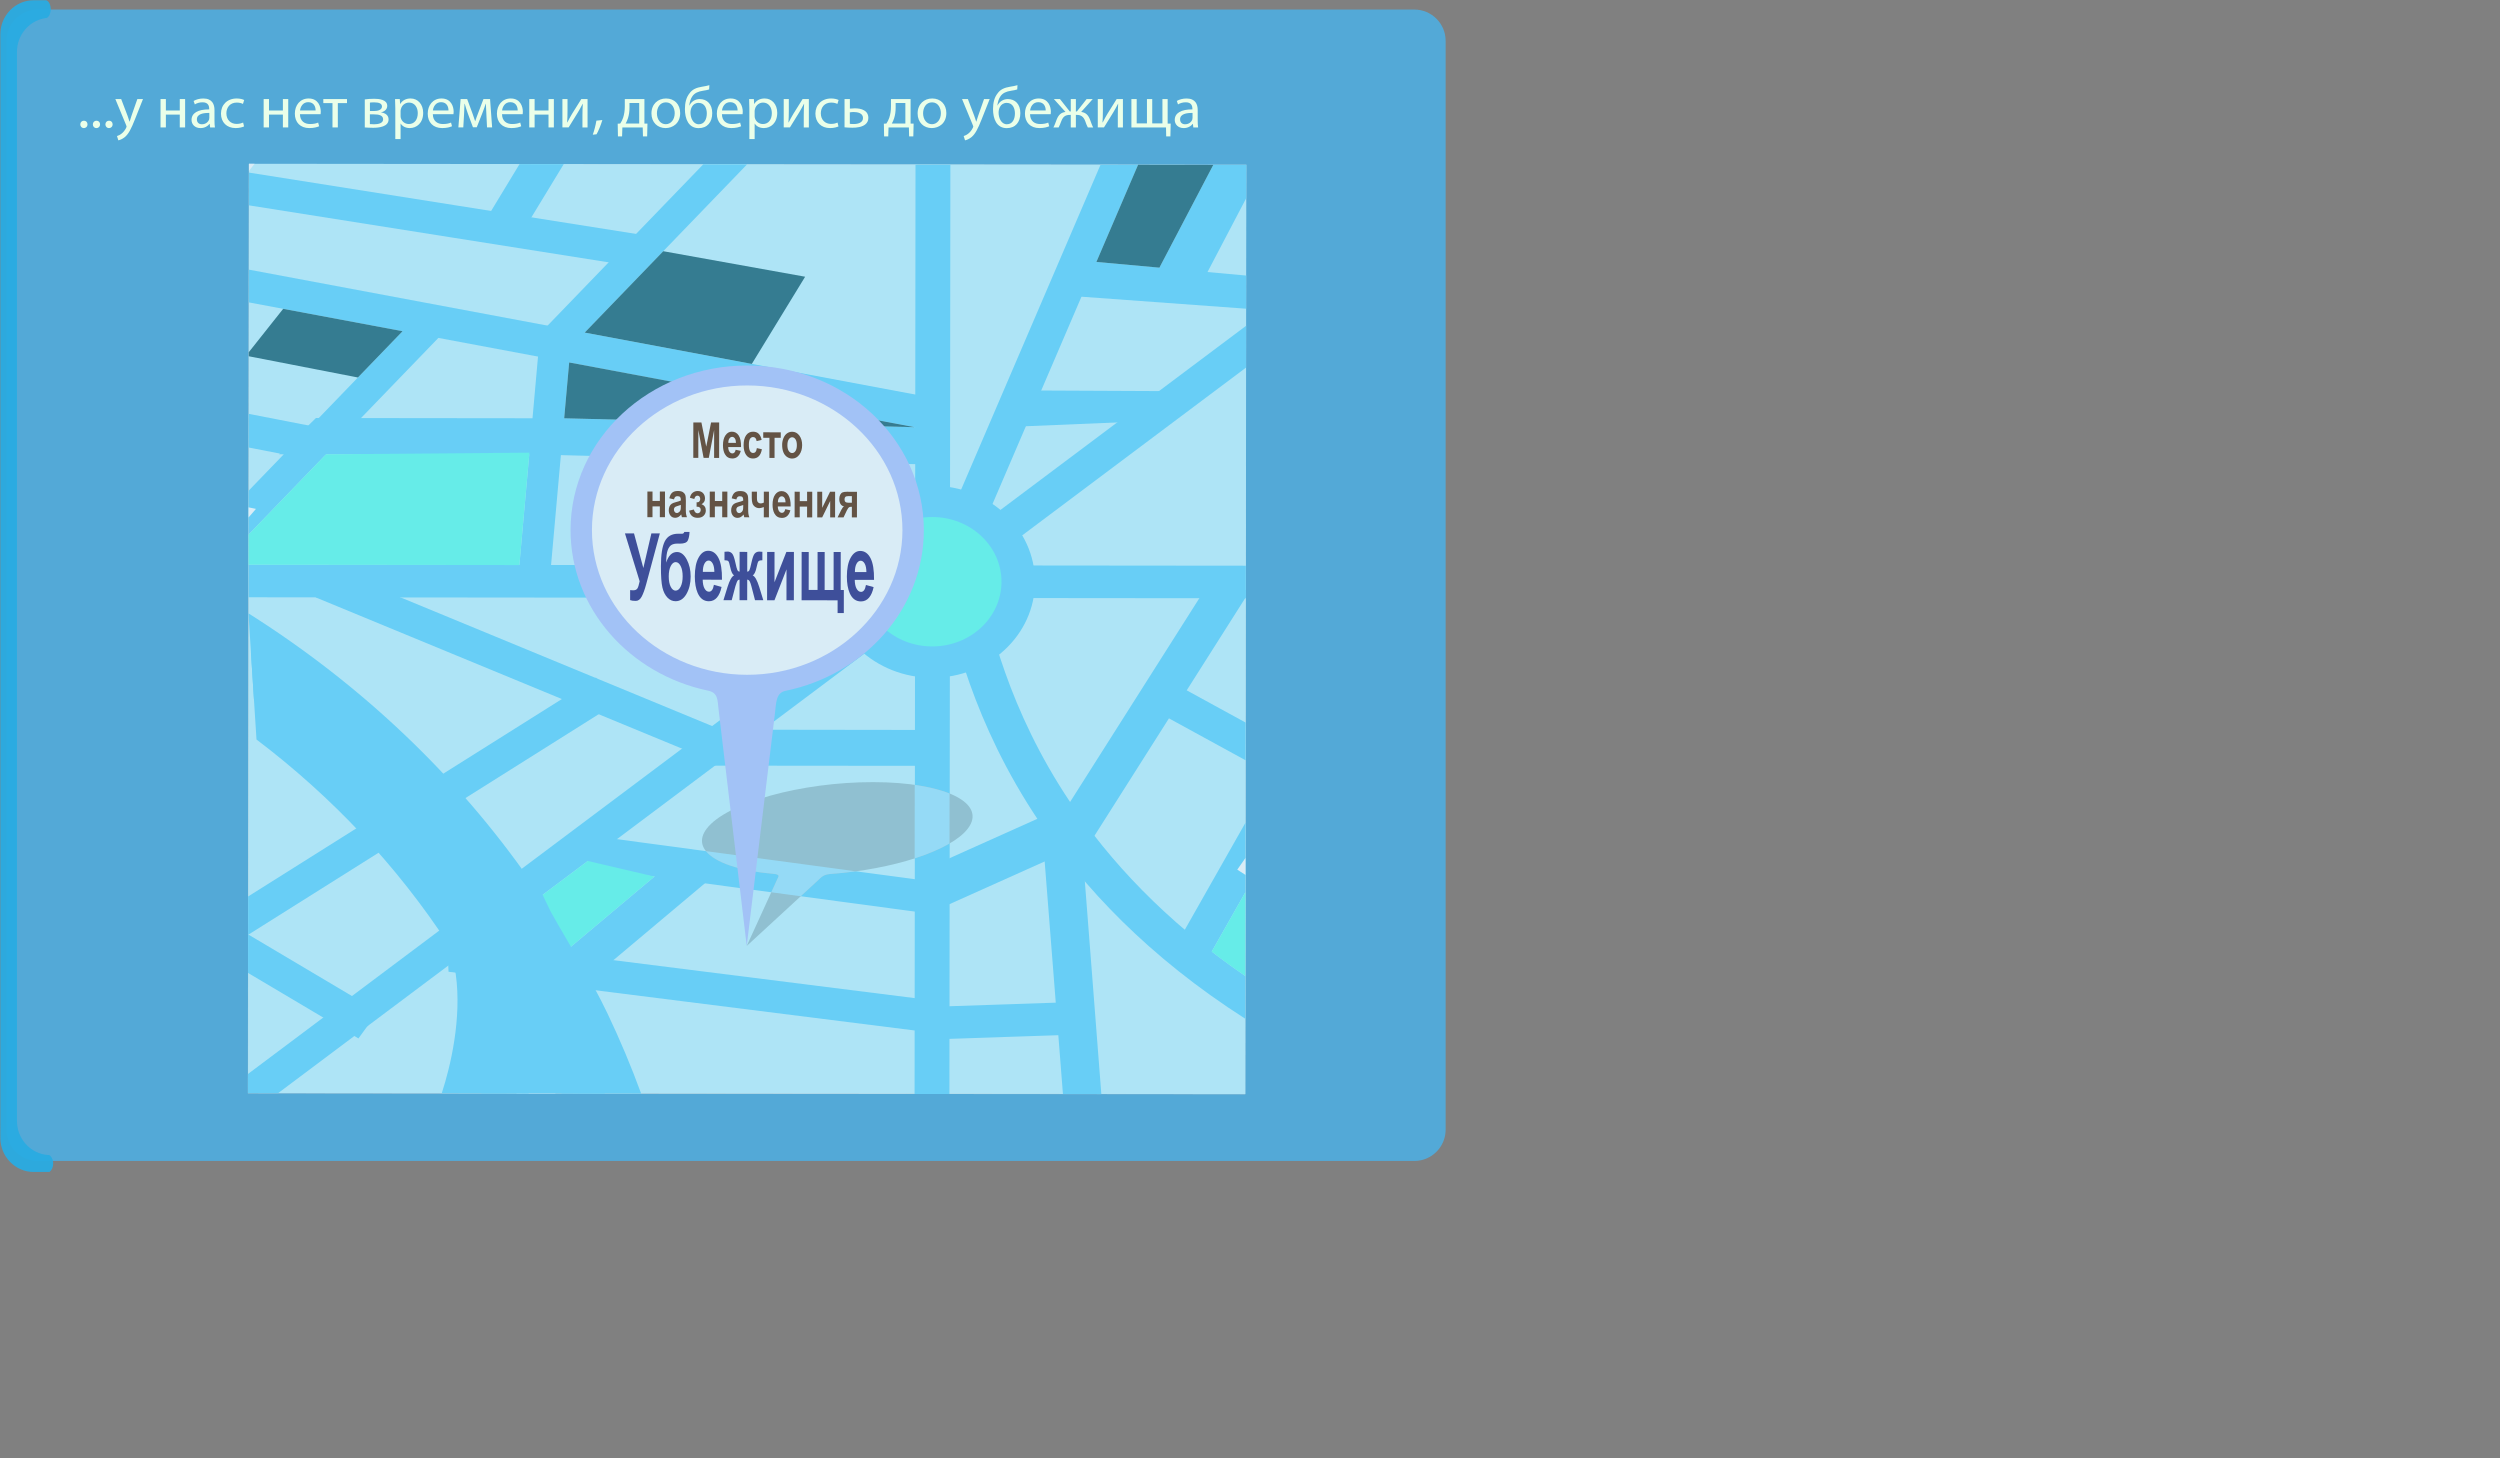 <?xml version="1.0" encoding="utf-8"?>
<!-- Generator: Adobe Illustrator 17.0.0, SVG Export Plug-In . SVG Version: 6.00 Build 0)  -->
<!DOCTYPE svg PUBLIC "-//W3C//DTD SVG 1.1//EN" "http://www.w3.org/Graphics/SVG/1.1/DTD/svg11.dtd">
<svg version="1.1" id="Слой_1" xmlns="http://www.w3.org/2000/svg" xmlns:xlink="http://www.w3.org/1999/xlink" x="0px" y="0px"
	 width="960px" height="560px" viewBox="0 0 960 560" enable-background="new 0 0 960 560" xml:space="preserve">
<rect x="0" y="0" width="960" height="560" fill="#808080" stroke="none"/>
<g opacity="0.8">
	<path opacity="0.85" fill="#3FBCFF" d="M543.125,445.811H14.477c-6.6,0-12-5.4-12-12V15.667c0-6.6,5.4-12,12-12h528.648
		c6.6,0,12,5.4,12,12v418.144C555.125,440.411,549.726,445.811,543.125,445.811z"/>
</g>
<path opacity="0.95" fill="#29ABE2" d="M20.425,446.804c0,1.429-0.595,2.661-1.467,3.228h-6.071c-7.017,0-12.759-5.89-12.759-13.089
	V13.187c0-7.199,5.741-13.089,12.759-13.089h4.88c0.989,0.349,1.722,1.756,1.722,3.447c0,1.538-0.617,2.847-1.478,3.338
	c-0.362,0.033-0.723,0.087-1.074,0.164C11.027,8.18,6.518,13.525,6.518,19.906v410.548c0,6.501,4.678,11.932,10.749,12.925
	c0.532,0.087,1.074,0.142,1.627,0.153C19.798,444.066,20.425,445.331,20.425,446.804z"/>
<g opacity="0.78">
	
		<rect x="95.398" y="63.119" transform="matrix(-1 -0.001 0.001 -1 573.481 483.428)" fill-rule="evenodd" clip-rule="evenodd" fill="#CCCCCC" width="382.963" height="356.861"/>
	
		<rect x="95.398" y="63.119" transform="matrix(1 0.001 -0.001 1 0.278 -0.329)" fill-rule="evenodd" clip-rule="evenodd" fill="#C8F5FF" width="382.963" height="356.861"/>
	<polygon fill-rule="evenodd" clip-rule="evenodd" fill="#6ED9FF" points="422.597,63.274 351.416,229.153 363.754,234.012 
		437.015,63.291 	"/>
	<path fill="#6ED9FF" d="M375.901,221.076c3.796,18.389,11.314,51.517,35.044,86.942c14.929,22.287,36.309,45.553,67.263,66.784
		l-0.019,16.407c-37.197-23.8-62.268-50.53-79.376-76.07c-25.126-37.509-33.021-72.272-37.003-91.56L375.901,221.076z"/>
	<polygon fill-rule="evenodd" clip-rule="evenodd" fill="#6ED9FF" points="478.495,125.104 95.202,412.419 95.193,419.76 
		106.783,419.773 478.476,141.153 	"/>
	
		<rect x="179.586" y="234.939" transform="matrix(-0.001 1 -1 -0.001 600.057 -116.108)" fill-rule="evenodd" clip-rule="evenodd" fill="#6ED9FF" width="356.861" height="13.383"/>
	
		<rect x="95.419" y="217.081" transform="matrix(1 0.001 -0.001 1 0.257 -0.329)" fill-rule="evenodd" clip-rule="evenodd" fill="#6ED9FF" width="382.963" height="12.508"/>
	
		<ellipse transform="matrix(0.001 -1 1 0.001 134.209 581.197)" fill-rule="evenodd" clip-rule="evenodd" fill="#6ED9FF" cx="358.037" cy="223.417" rx="36.873" ry="39.453"/>
	
		<ellipse transform="matrix(0.001 -1 1 0.001 134.209 581.197)" fill-rule="evenodd" clip-rule="evenodd" fill="#6BFFED" cx="358.037" cy="223.417" rx="24.848" ry="26.587"/>
	<polygon fill-rule="evenodd" clip-rule="evenodd" fill="#6ED9FF" points="275.675,293.172 283.208,282.829 128.75,219.055 
		121.217,229.399 	"/>
	<polygon fill-rule="evenodd" clip-rule="evenodd" fill="#6ED9FF" points="137.638,398.762 145.172,388.419 95.263,358.801 
		95.246,373.605 	"/>
	<polygon fill-rule="evenodd" clip-rule="evenodd" fill="#6ED9FF" points="358.044,165.321 358.443,152.814 95.556,103.537 
		95.542,116.117 	"/>
	<polygon fill-rule="evenodd" clip-rule="evenodd" fill="#6ED9FF" points="95.439,205.275 169.827,128.213 164.79,116.619 
		95.459,188.442 	"/>
	<polygon fill-rule="evenodd" clip-rule="evenodd" fill="#6ED9FF" points="119.348,176.487 128.925,165.42 95.493,158.914 
		95.478,171.841 	"/>
	<polygon fill-rule="evenodd" clip-rule="evenodd" fill="#FFFFFF" points="95.6,65.61 97.748,62.901 95.603,62.899 	"/>
	<polygon fill-rule="evenodd" clip-rule="evenodd" fill="#FFFFFF" points="95.447,198.7 98.29,195.414 95.451,194.821 	"/>
	<polygon fill-rule="evenodd" clip-rule="evenodd" fill="#6ED9FF" points="205.651,129.814 216.816,135.696 286.875,63.119 
		270.052,63.099 	"/>
	<polygon fill-rule="evenodd" clip-rule="evenodd" fill="#6ED9FF" points="199.089,220.921 210.699,227.155 219.12,132.964 
		207.51,126.73 	"/>
	<polygon fill-rule="evenodd" clip-rule="evenodd" fill="#6ED9FF" points="217.271,174.562 216.143,160.623 121.325,160.514 
		107.153,174.437 	"/>
	<polygon fill-rule="evenodd" clip-rule="evenodd" fill="#6ED9FF" points="360.92,178.482 362.592,164.334 208.704,160.422 
		207.033,174.572 	"/>
	<polygon fill-rule="evenodd" clip-rule="evenodd" fill="#FFFFFF" points="241.451,225.851 256.173,223.379 255.726,170.974 
		240.97,174.95 	"/>
	<polygon fill-rule="evenodd" clip-rule="evenodd" fill="#FFFFFF" points="288.884,224.475 303.605,222.003 303.158,169.598 
		288.402,173.573 	"/>
	<polygon fill-rule="evenodd" clip-rule="evenodd" fill="#6ED9FF" points="243.365,102.269 252.943,91.203 95.599,66.273 
		95.585,78.855 	"/>
	<polygon fill-rule="evenodd" clip-rule="evenodd" fill="#6ED9FF" points="186.554,84.365 200.622,89.114 216.463,63.038 
		199.496,63.018 	"/>
	<polygon fill-rule="evenodd" clip-rule="evenodd" fill="#6ED9FF" points="360.933,351.354 360.375,338.852 225.277,320.676 
		225.835,333.179 	"/>
	<polygon fill-rule="evenodd" clip-rule="evenodd" fill="#6ED9FF" points="362.409,397.116 361.852,384.613 171.68,360.654 
		172.239,373.157 	"/>
	<polygon fill-rule="evenodd" clip-rule="evenodd" fill="#6ED9FF" points="207.424,373.47 224.329,378.127 277.208,333.699 
		260.303,329.042 	"/>
	<polygon fill-rule="evenodd" clip-rule="evenodd" fill="#6ED9FF" points="404.884,317.454 418.7,323.415 478.375,229.341 
		478.378,226.556 465.948,221.193 	"/>
	<polygon fill-rule="evenodd" clip-rule="evenodd" fill="#6ED9FF" points="422.913,420.136 414.684,313.964 399.931,315.271 
		408.17,420.119 	"/>
	<polygon fill-rule="evenodd" clip-rule="evenodd" fill="#6ED9FF" points="415.961,397.177 415.403,384.674 358.313,386.608 
		358.871,399.111 	"/>
	<polygon fill-rule="evenodd" clip-rule="evenodd" fill="#6ED9FF" points="411.452,326.177 410.9,308.784 355.314,333.726 
		355.866,351.12 	"/>
	<polygon fill-rule="evenodd" clip-rule="evenodd" fill="#FFFFFF" points="213.235,419.895 226.638,376.945 213.358,371.506 
		198.262,419.878 	"/>
	<polygon fill-rule="evenodd" clip-rule="evenodd" fill="#6ED9FF" points="360.389,294.087 363.912,280.312 269.601,280.177 
		267.667,294 	"/>
	<polygon fill-rule="evenodd" clip-rule="evenodd" fill="#6ED9FF" points="413.239,99.883 413.994,113.844 478.502,118.545 
		478.517,105.81 	"/>
	<polygon fill-rule="evenodd" clip-rule="evenodd" fill="#6ED9FF" points="443.354,106.333 460.258,110.99 478.551,76.093 
		478.565,63.339 465.899,63.324 	"/>
	<polygon fill-rule="evenodd" clip-rule="evenodd" fill="#6ED9FF" points="388.701,149.905 389.456,163.865 445.14,161.538 
		456.56,150.229 	"/>
	<polygon fill-rule="evenodd" clip-rule="evenodd" fill="#6BFFED" points="225.72,330.618 251.301,336.604 216.027,366.241 
		183.64,362.161 	"/>
	<polygon fill-rule="evenodd" clip-rule="evenodd" fill="#6BFFED" points="125.187,174.457 95.439,205.275 95.426,216.861 
		199.441,216.98 203.299,173.826 	"/>
	<polygon fill-rule="evenodd" clip-rule="evenodd" fill="#D4CBBA" points="255.767,175.81 256.118,217.045 288.813,217.083 
		288.43,176.64 	"/>
	<polygon fill-rule="evenodd" clip-rule="evenodd" fill="#2D707D" points="437.015,63.291 421.009,100.589 445.213,102.786 
		465.899,63.324 	"/>
	<polygon fill-rule="evenodd" clip-rule="evenodd" fill="#2D707D" points="154.59,127.185 137.432,144.96 95.518,136.803 
		95.52,135.26 108.74,118.592 	"/>
	<polygon fill-rule="evenodd" clip-rule="evenodd" fill="#6ED9FF" points="478.32,277.466 446.55,260.086 440.048,271.024 
		478.303,291.951 	"/>
	<polygon fill-rule="evenodd" clip-rule="evenodd" fill="#6ED9FF" points="449.607,366.483 460.789,373.367 478.245,342.561 
		478.275,315.889 	"/>
	<polygon fill-rule="evenodd" clip-rule="evenodd" fill="#FFFFFF" points="478.26,329.45 475.112,333.948 478.252,335.96 	"/>
	<path fill-rule="evenodd" clip-rule="evenodd" fill="#6BFFED" d="M478.245,342.56l-12.952,22.858c0,0,5.22,4.056,9.737,7.18
		c1.026,0.71,2.112,1.451,3.177,2.175L478.245,342.56z"/>
	<polygon fill-rule="evenodd" clip-rule="evenodd" fill="#2D707D" points="224.523,127.711 254.688,96.462 309.174,106.261 
		288.701,139.741 	"/>
	<polygon fill-rule="evenodd" clip-rule="evenodd" fill="#2D707D" points="351.234,164.045 216.647,160.623 218.564,139.177 	"/>
	<path fill-rule="evenodd" clip-rule="evenodd" fill="#A2C7CF" d="M335.287,300.335c-27.663-0.032-56.252,7.931-63.855,17.785
		c-6.559,8.501,4.645,15.633,25.607,17.451c2.677,0.232,1.906,0.985,1.421,2.048l-11.72,25.637l27.431-25.253
		c1.115-1.026,1.899-2.181,4.78-2.392c23.801-1.742,46.082-8.851,52.658-17.375C379.212,308.38,362.951,300.366,335.287,300.335z"/>
	<path fill-rule="evenodd" clip-rule="evenodd" fill="#A8E8FF" d="M364.613,323.924l0.022-19.23
		c-3.544-1.431-8.061-2.564-13.379-3.316l-0.032,28.253C356.429,327.961,360.992,326.032,364.613,323.924z"/>
	<path fill-rule="evenodd" clip-rule="evenodd" fill="#A8E8FF" d="M328.696,334.589l-57.618-7.752
		c3.486,4.355,12.799,7.591,25.961,8.733c2.677,0.232,1.906,0.985,1.421,2.048l-2.296,5.022l11.315,1.522l6.692-6.161
		c1.115-1.026,1.899-2.181,4.78-2.392C322.241,335.369,325.501,335.025,328.696,334.589z"/>
	<path fill-rule="evenodd" clip-rule="evenodd" fill="#B9C9FF" d="M286.996,140.36c-37.462-0.043-67.863,28.221-67.903,63.13
		c-0.035,30.116,22.54,55.337,52.793,61.721c3.864,0.816,3.604,3.482,4.052,7.247l10.803,90.798l10.854-89.479
		c0.441-3.636,0.301-7.727,3.98-8.481c30.39-6.23,53.145-31.453,53.18-61.65C354.794,168.737,324.458,140.403,286.996,140.36z"/>
	<path fill-rule="evenodd" clip-rule="evenodd" fill="#FFFFFF" d="M286.859,259.12c32.835,0.038,59.644-24.887,59.679-55.484
		c0.035-30.597-26.717-55.583-59.552-55.621c-32.835-0.038-59.644,24.887-59.679,55.484
		C227.272,234.096,254.024,259.082,286.859,259.12z"/>
	<polygon fill-rule="evenodd" clip-rule="evenodd" fill="#6ED9FF" points="95.28,344.241 95.263,358.982 233.923,271.727 
		228.886,260.167 	"/>
	<g>
		<path fill-rule="evenodd" clip-rule="evenodd" fill="#6ED9FF" d="M211.507,350.14c7.269,12.992,15.367,25.622,21.717,38.928
			c4.854,10.171,9.178,20.477,12.976,30.865l-76.58-0.088c0.974-3.027,1.832-6.042,2.569-9.004
			c3.417-13.73,5.876-33.55-0.293-48.662c-19.492-29.652-44.163-56.044-73.405-78.204l-3.086-48.454
			c43.57,27.539,80.182,62.433,108.412,102.995l1.864-0.403l5.737,11.838C211.447,350.014,211.477,350.077,211.507,350.14z"/>
		<path fill="#6ED9FF" d="M198.779,353.307c0.085,0.176,0.168,0.353,0.252,0.53c8.134,12.59,15.296,25.47,21.518,38.507
			c4.357,9.13,8.251,18.336,11.696,27.573l-16.595-0.019c-2.815-7.41-5.935-14.798-9.368-22.135
			c-0.467,7.389-1.613,14.832-3.304,22.121l-18.203-0.021c0.383-1.367,0.747-2.741,1.091-4.122
			c4.998-20.085,5.64-41.182-1.554-57.483c-21.537-33.071-50.231-63.971-86.818-89.953l-1.135-17.829
			c43.775,29.101,77.553,64.629,102.34,102.849L198.779,353.307z"/>
	</g>
	<g>
		<path fill="#393689" d="M239.978,204.821l3.481,0.004l3.582,13.296l3.086-13.289l3.25,0.004l-5.229,19.452
			c-0.57,2.107-1.151,3.71-1.741,4.81c-0.59,1.1-1.352,1.649-2.284,1.648c-0.919-0.001-1.637-0.101-2.156-0.299l0.004-3.843
			c0.442,0.047,0.841,0.071,1.199,0.071c0.722,0.001,1.24-0.217,1.552-0.653c0.312-0.436,0.613-1.376,0.903-2.82L239.978,204.821z"
			/>
		<path fill="#393689" d="M262.771,204.253l2.009,0.002c-0.065,1.479-0.299,2.599-0.703,3.362c-0.404,0.762-1.399,1.142-2.983,1.141
			c-0.189,0-0.379-0.006-0.568-0.018l-0.378,0c-0.94-0.001-1.704,0.17-2.294,0.513c-0.59,0.343-1.072,1.009-1.449,1.998
			c-0.376,0.99-0.573,2.585-0.589,4.785c0.436-1.362,1-2.38,1.692-3.055c0.691-0.674,1.514-1.011,2.468-1.01
			c1.465,0.002,2.705,0.949,3.72,2.843c1.014,1.894,1.52,4.086,1.518,6.578c-0.003,2.597-0.54,4.826-1.612,6.688
			c-1.071,1.862-2.47,2.792-4.195,2.79c-1.185-0.001-2.226-0.474-3.122-1.418c-0.897-0.944-1.537-2.235-1.92-3.871
			c-0.384-1.636-0.574-4.347-0.569-8.131c0.005-4.448,0.501-7.644,1.489-9.588c0.987-1.943,2.708-2.914,5.162-2.911l1.494,0.002
			C262.353,204.951,262.63,204.719,262.771,204.253z M256.798,221.312c-0.002,1.689,0.251,3.025,0.758,4.01
			c0.507,0.985,1.129,1.477,1.865,1.478c0.792,0.001,1.443-0.508,1.953-1.526c0.51-1.018,0.765-2.331,0.767-3.938
			c0.002-1.642-0.254-2.967-0.768-3.975c-0.514-1.008-1.15-1.512-1.907-1.513c-0.736-0.001-1.364,0.494-1.884,1.483
			C257.061,218.319,256.8,219.646,256.798,221.312z"/>
		<path fill="#393689" d="M274.139,224.563l2.944,0.824c-0.381,1.793-0.98,3.158-1.798,4.094c-0.818,0.936-1.841,1.404-3.068,1.402
			c-1.942-0.002-3.379-1.058-4.309-3.166c-0.734-1.689-1.1-3.821-1.097-6.394c0.004-3.074,0.49-5.481,1.46-7.221
			c0.97-1.74,2.194-2.609,3.674-2.607c1.662,0.002,2.972,0.915,3.93,2.738c0.958,1.824,1.415,4.616,1.368,8.377l-7.405-0.008
			c0.019,1.456,0.256,2.588,0.711,3.398c0.455,0.81,1.022,1.215,1.703,1.216c0.463,0.001,0.852-0.209,1.168-0.628
			C273.737,226.169,273.977,225.494,274.139,224.563z M274.313,219.602c-0.019-1.421-0.239-2.501-0.659-3.241
			c-0.42-0.74-0.931-1.11-1.535-1.111c-0.645-0.001-1.178,0.389-1.6,1.168c-0.421,0.78-0.63,1.839-0.624,3.178L274.313,219.602z"/>
		<path fill="#393689" d="M283.988,230.478l0.009-7.913c-0.386,0.046-0.654,0.189-0.805,0.427c-0.151,0.239-0.417,0.946-0.797,2.121
			l-1.416,5.361l-3.176-0.004l1.584-5.116c0.802-2.561,1.635-4.027,2.498-4.399c-0.645-0.408-1.138-1.463-1.48-3.163
			c-0.258-1.269-0.494-2.029-0.707-2.28c-0.214-0.251-0.713-0.376-1.498-0.377l0.004-3.249c0.582-0.057,0.989-0.086,1.22-0.086
			c0.652,0.001,1.209,0.24,1.672,0.718c0.462,0.478,0.896,1.667,1.3,3.565c0.314,1.479,0.565,2.414,0.754,2.804
			c0.189,0.391,0.473,0.597,0.851,0.621l0.009-7.581l2.935,0.003l-0.009,7.581c0.378,0,0.664-0.203,0.858-0.61
			c0.193-0.407,0.445-1.344,0.755-2.811c0.402-1.874,0.829-3.056,1.282-3.544c0.453-0.489,1.034-0.732,1.742-0.732
			c0.203,0,0.596,0.03,1.178,0.089l-0.004,3.249c-0.778-0.001-1.276,0.124-1.494,0.374c-0.218,0.25-0.457,1.01-0.718,2.279
			c-0.346,1.7-0.841,2.753-1.487,3.16c0.862,0.374,1.691,1.842,2.488,4.405l1.572,5.12l-3.176-0.004l-1.393-5.364
			c-0.251-0.955-0.484-1.607-0.697-1.957c-0.214-0.349-0.516-0.548-0.909-0.595l-0.009,7.913L283.988,230.478z"/>
		<path fill="#393689" d="M294.579,211.94l2.84,0.003l-0.013,11.651l4.557-11.645l2.903,0.003l-0.021,18.55l-2.84-0.003l0.014-11.86
			l-4.621,11.855l-2.84-0.003L294.579,211.94z"/>
		<path fill="#393689" d="M307.832,211.955l2.724,0.003l-0.017,14.585l3.397,0.004l0.017-14.585l2.724,0.003l-0.017,14.585
			l3.439,0.004l0.017-14.585l2.724,0.003l-0.017,14.585l1.21,0.001l-0.01,8.856l-2.388-0.003l0.006-4.891l-13.831-0.016
			L307.832,211.955z"/>
		<path fill="#393689" d="M332.524,224.63l2.944,0.824c-0.381,1.793-0.98,3.158-1.798,4.094c-0.818,0.936-1.84,1.404-3.068,1.402
			c-1.942-0.002-3.379-1.058-4.309-3.166c-0.734-1.689-1.1-3.821-1.097-6.394c0.004-3.074,0.49-5.481,1.46-7.221
			c0.97-1.74,2.194-2.609,3.674-2.607c1.662,0.002,2.972,0.915,3.931,2.738c0.959,1.824,1.415,4.616,1.368,8.377l-7.405-0.008
			c0.019,1.456,0.257,2.588,0.711,3.398c0.455,0.81,1.022,1.215,1.703,1.216c0.463,0.001,0.852-0.209,1.168-0.628
			C332.123,226.236,332.361,225.561,332.524,224.63z M332.698,219.67c-0.019-1.421-0.239-2.501-0.659-3.241
			c-0.42-0.74-0.931-1.11-1.534-1.111c-0.645-0.001-1.179,0.389-1.6,1.168c-0.422,0.78-0.63,1.839-0.624,3.178L332.698,219.67z"/>
	</g>
	<g>
		<path fill="#683B1C" d="M266.225,175.822l0.016-13.599l3.103,0.004l1.852,9.279l1.853-9.274l3.11,0.004l-0.016,13.599
			l-1.926-0.002l0.012-10.705l-2.051,10.703l-1.996-0.002l-2.019-10.708l-0.012,10.705L266.225,175.822z"/>
		<path fill="#683B1C" d="M282.5,172.705l1.961,0.438c-0.254,0.952-0.653,1.677-1.197,2.174c-0.545,0.497-1.226,0.745-2.043,0.744
			c-1.293-0.001-2.25-0.562-2.87-1.682c-0.489-0.897-0.733-2.029-0.732-3.396c0.002-1.633,0.325-2.911,0.971-3.835
			c0.645-0.924,1.461-1.385,2.446-1.384c1.107,0.001,1.98,0.486,2.618,1.455c0.638,0.969,0.943,2.452,0.912,4.449l-4.931-0.006
			c0.013,0.773,0.17,1.375,0.474,1.805c0.303,0.43,0.681,0.646,1.134,0.646c0.308,0,0.567-0.111,0.777-0.333
			S282.393,173.2,282.5,172.705z M282.615,170.071c-0.013-0.754-0.159-1.328-0.439-1.721c-0.279-0.393-0.62-0.59-1.021-0.59
			c-0.43-0.001-0.785,0.206-1.066,0.62c-0.281,0.414-0.419,0.977-0.415,1.688L282.615,170.071z"/>
		<path fill="#683B1C" d="M292.473,168.913l-1.941,0.462c-0.065-0.513-0.213-0.9-0.444-1.16c-0.231-0.26-0.531-0.39-0.9-0.391
			c-0.49-0.001-0.882,0.223-1.174,0.671c-0.293,0.448-0.439,1.198-0.441,2.249c-0.001,1.169,0.146,1.995,0.442,2.477
			c0.296,0.483,0.693,0.724,1.193,0.725c0.374,0,0.679-0.14,0.918-0.421c0.238-0.281,0.407-0.765,0.506-1.451l1.933,0.438
			c-0.202,1.175-0.589,2.062-1.159,2.661c-0.571,0.599-1.334,0.898-2.292,0.897c-1.088-0.001-1.955-0.457-2.6-1.367
			c-0.646-0.91-0.968-2.169-0.966-3.777c0.002-1.626,0.328-2.892,0.978-3.798c0.65-0.905,1.529-1.357,2.635-1.356
			c0.906,0.001,1.626,0.26,2.16,0.777C291.857,167.068,292.24,167.855,292.473,168.913z"/>
		<path fill="#683B1C" d="M293.085,166.001l6.731,0.008l-0.002,2.106l-2.381-0.003l-0.009,7.746l-1.968-0.002l0.009-7.746
			l-2.382-0.003L293.085,166.001z"/>
		<path fill="#683B1C" d="M300.344,170.796c0.001-0.866,0.163-1.703,0.486-2.513c0.323-0.81,0.781-1.428,1.372-1.854
			c0.591-0.426,1.251-0.639,1.98-0.638c1.125,0.001,2.047,0.486,2.765,1.455c0.718,0.969,1.076,2.192,1.074,3.67
			c-0.002,1.49-0.366,2.726-1.094,3.705c-0.727,0.979-1.642,1.468-2.744,1.467c-0.682-0.001-1.332-0.206-1.95-0.615
			c-0.618-0.409-1.088-1.008-1.409-1.797S300.342,171.928,300.344,170.796z M302.36,170.938c-0.001,0.977,0.173,1.726,0.523,2.246
			c0.35,0.52,0.781,0.78,1.295,0.781c0.513,0.001,0.945-0.259,1.293-0.778c0.348-0.519,0.523-1.273,0.524-2.263
			c0.001-0.965-0.172-1.707-0.519-2.227c-0.347-0.52-0.778-0.78-1.291-0.781c-0.514-0.001-0.946,0.259-1.297,0.778
			C302.538,169.212,302.362,169.96,302.36,170.938z"/>
		<path fill="#683B1C" d="M248.601,188.748l1.968,0.002l-0.004,3.609l2.816,0.003l0.004-3.609l1.975,0.002l-0.011,9.852
			l-1.975-0.002l0.005-4.137l-2.816-0.003l-0.005,4.137l-1.968-0.002L248.601,188.748z"/>
		<path fill="#683B1C" d="M258.81,191.766l-1.786-0.429c0.202-0.952,0.548-1.657,1.039-2.114c0.491-0.457,1.22-0.685,2.186-0.684
			c0.878,0.001,1.531,0.139,1.961,0.415c0.429,0.276,0.731,0.626,0.906,1.049c0.175,0.424,0.261,1.202,0.26,2.333l-0.025,3.043
			c-0.001,0.866,0.03,1.505,0.092,1.916c0.062,0.412,0.18,0.852,0.352,1.322l-1.947-0.002c-0.051-0.173-0.114-0.43-0.188-0.77
			c-0.033-0.154-0.056-0.256-0.07-0.306c-0.337,0.433-0.697,0.757-1.08,0.973c-0.383,0.216-0.792,0.324-1.226,0.323
			c-0.766-0.001-1.369-0.277-1.81-0.828c-0.441-0.551-0.661-1.247-0.66-2.088c0.001-0.557,0.102-1.053,0.303-1.489
			c0.201-0.436,0.483-0.769,0.845-1.001c0.362-0.232,0.884-0.434,1.566-0.606c0.92-0.228,1.558-0.44,1.913-0.638l0-0.26
			c0.001-0.501-0.092-0.858-0.279-1.072c-0.187-0.214-0.539-0.321-1.057-0.321c-0.35,0-0.624,0.091-0.82,0.273
			C259.091,190.988,258.932,191.308,258.81,191.766z M261.441,193.884c-0.252,0.111-0.652,0.244-1.198,0.397
			c-0.547,0.154-0.904,0.305-1.072,0.453c-0.257,0.241-0.386,0.547-0.386,0.918c0,0.365,0.102,0.68,0.307,0.947
			c0.205,0.266,0.466,0.399,0.784,0.4c0.355,0,0.694-0.154,1.016-0.463c0.238-0.235,0.395-0.522,0.47-0.862
			c0.052-0.223,0.078-0.646,0.079-1.271L261.441,193.884z"/>
		<path fill="#683B1C" d="M267.492,194.577l0.002-1.698c0.341,0,0.588-0.029,0.743-0.087c0.154-0.059,0.3-0.201,0.438-0.426
			c0.138-0.226,0.207-0.484,0.207-0.774c0-0.309-0.084-0.595-0.255-0.859c-0.17-0.263-0.426-0.395-0.767-0.395
			c-0.262,0-0.495,0.074-0.701,0.222c-0.206,0.148-0.393,0.5-0.562,1.057l-1.666-0.475c0.169-0.865,0.529-1.514,1.081-1.947
			c0.551-0.432,1.18-0.648,1.885-0.647c0.897,0.001,1.591,0.274,2.083,0.819c0.492,0.545,0.738,1.229,0.737,2.051
			c-0.001,0.513-0.107,0.939-0.32,1.275c-0.213,0.337-0.548,0.65-1.006,0.941c0.551,0.199,0.963,0.499,1.235,0.901
			c0.273,0.402,0.409,0.904,0.408,1.503c-0.001,0.767-0.272,1.427-0.815,1.98c-0.543,0.553-1.323,0.829-2.34,0.827
			c-1.775-0.002-2.859-0.922-3.254-2.759l1.801-0.434c0.288,0.965,0.766,1.448,1.434,1.449c0.369,0,0.664-0.128,0.886-0.384
			s0.333-0.558,0.334-0.904c0-0.383-0.115-0.685-0.346-0.905c-0.231-0.22-0.533-0.33-0.907-0.33L267.492,194.577z"/>
		<path fill="#683B1C" d="M272.549,188.776l1.968,0.002l-0.004,3.609l2.816,0.003l0.004-3.609l1.975,0.002l-0.011,9.852
			l-1.975-0.002l0.005-4.137l-2.816-0.003l-0.005,4.137l-1.968-0.002L272.549,188.776z"/>
		<path fill="#683B1C" d="M282.759,191.793l-1.786-0.429c0.202-0.952,0.548-1.657,1.039-2.114c0.49-0.457,1.219-0.685,2.186-0.684
			c0.878,0.001,1.531,0.139,1.961,0.415c0.429,0.276,0.731,0.626,0.906,1.049c0.175,0.424,0.261,1.202,0.26,2.333l-0.025,3.043
			c-0.001,0.866,0.03,1.505,0.092,1.916c0.063,0.412,0.18,0.852,0.352,1.322l-1.947-0.002c-0.051-0.173-0.114-0.43-0.188-0.77
			c-0.033-0.154-0.056-0.256-0.069-0.306c-0.337,0.433-0.697,0.757-1.08,0.973c-0.383,0.216-0.792,0.324-1.226,0.323
			c-0.766-0.001-1.369-0.277-1.809-0.828c-0.441-0.551-0.661-1.247-0.66-2.088c0.001-0.557,0.101-1.053,0.303-1.489
			c0.201-0.436,0.483-0.769,0.845-1.001c0.362-0.232,0.884-0.434,1.566-0.606c0.92-0.228,1.558-0.44,1.913-0.638l0-0.26
			c0.001-0.501-0.093-0.858-0.279-1.072c-0.187-0.214-0.539-0.321-1.058-0.321c-0.35,0-0.623,0.091-0.82,0.273
			C283.04,191.016,282.88,191.336,282.759,191.793z M285.39,193.911c-0.252,0.111-0.652,0.244-1.198,0.397
			c-0.547,0.154-0.904,0.305-1.072,0.453c-0.257,0.241-0.386,0.547-0.386,0.918c0,0.365,0.102,0.68,0.307,0.947
			c0.205,0.266,0.467,0.399,0.784,0.4c0.355,0,0.694-0.154,1.016-0.463c0.239-0.235,0.395-0.522,0.47-0.862
			c0.052-0.223,0.078-0.646,0.079-1.271L285.39,193.911z"/>
		<path fill="#683B1C" d="M288.681,188.794l1.989,0.002l-0.003,2.356c-0.001,0.538,0.035,0.939,0.107,1.201
			c0.072,0.263,0.226,0.489,0.462,0.678c0.235,0.189,0.533,0.284,0.893,0.284c0.35,0,0.743-0.104,1.177-0.314l0.005-4.202
			l1.968,0.002l-0.011,9.852l-1.968-0.002l0.005-3.933c-0.766,0.271-1.35,0.407-1.751,0.406c-0.603-0.001-1.144-0.173-1.625-0.517
			c-0.481-0.344-0.809-0.783-0.986-1.319c-0.177-0.535-0.265-1.248-0.264-2.139L288.681,188.794z"/>
		<path fill="#683B1C" d="M301.541,195.525l1.961,0.438c-0.253,0.952-0.652,1.677-1.197,2.174c-0.545,0.497-1.226,0.745-2.043,0.744
			c-1.294-0.001-2.251-0.562-2.87-1.682c-0.489-0.897-0.733-2.029-0.732-3.396c0.002-1.633,0.325-2.911,0.971-3.835
			c0.646-0.924,1.461-1.385,2.446-1.384c1.107,0.001,1.979,0.486,2.618,1.455c0.639,0.969,0.943,2.452,0.913,4.449l-4.931-0.006
			c0.013,0.773,0.171,1.375,0.474,1.805c0.303,0.43,0.681,0.646,1.134,0.646c0.308,0,0.567-0.111,0.778-0.333
			C301.274,196.379,301.433,196.02,301.541,195.525z M301.656,192.891c-0.013-0.754-0.159-1.328-0.439-1.721
			c-0.28-0.393-0.62-0.59-1.022-0.59c-0.43,0-0.785,0.206-1.065,0.62c-0.281,0.414-0.419,0.977-0.415,1.688L301.656,192.891z"/>
		<path fill="#683B1C" d="M305.142,188.813l1.968,0.002l-0.004,3.609l2.815,0.003l0.004-3.609l1.975,0.002l-0.011,9.852
			l-1.975-0.002l0.005-4.137l-2.815-0.003l-0.005,4.137l-1.968-0.002L305.142,188.813z"/>
		<path fill="#683B1C" d="M313.834,188.823l1.892,0.002l-0.007,6.188l3.033-6.184l1.933,0.002l-0.011,9.852l-1.891-0.002
			l0.007-6.299l-3.075,6.295l-1.892-0.002L313.834,188.823z"/>
		<path fill="#683B1C" d="M329.077,188.841l-0.011,9.852l-1.954-0.002l0.005-4.091l-0.182,0c-0.425,0-0.737,0.072-0.936,0.217
			c-0.198,0.145-0.419,0.453-0.663,0.922l-0.119,0.195l-1.299,2.754l-2.29-0.003l1.411-2.856c0.403-0.816,0.767-1.285,1.095-1.409
			c-0.551-0.044-0.998-0.321-1.34-0.832c-0.343-0.511-0.514-1.162-0.513-1.953c0.001-0.637,0.115-1.181,0.342-1.632
			c0.227-0.451,0.529-0.758,0.905-0.922c0.376-0.163,0.935-0.245,1.678-0.244L329.077,188.841z M327.12,190.518l-1.408-0.002
			c-0.518-0.001-0.883,0.096-1.093,0.291c-0.21,0.195-0.316,0.518-0.316,0.969c-0.001,0.452,0.118,0.776,0.356,0.975
			c0.238,0.198,0.628,0.298,1.169,0.298l1.289,0.001L327.12,190.518z"/>
	</g>
</g>
<g>
	<path fill="#EAFFE9" d="M30.828,47.764c0-0.81,0.583-1.418,1.399-1.418c0.816,0,1.375,0.585,1.375,1.418
		c0,0.81-0.56,1.418-1.422,1.418C31.387,49.182,30.828,48.574,30.828,47.764z"/>
	<path fill="#EAFFE9" d="M35.653,47.764c0-0.81,0.583-1.418,1.399-1.418s1.375,0.585,1.375,1.418c0,0.81-0.56,1.418-1.422,1.418
		C36.212,49.182,35.653,48.574,35.653,47.764z"/>
	<path fill="#EAFFE9" d="M40.477,47.764c0-0.81,0.583-1.418,1.399-1.418s1.375,0.585,1.375,1.418c0,0.81-0.56,1.418-1.422,1.418
		C41.037,49.182,40.477,48.574,40.477,47.764z"/>
	<path fill="#EAFFE9" d="M46.537,38.041l2.448,6.437c0.279,0.72,0.56,1.576,0.746,2.229h0.046c0.21-0.653,0.443-1.485,0.723-2.273
		l2.238-6.392h2.168l-3.078,7.765c-1.469,3.736-2.471,5.626-3.871,6.819c-1.025,0.833-2.005,1.17-2.518,1.261l-0.513-1.643
		c0.513-0.158,1.189-0.473,1.795-0.968c0.56-0.428,1.235-1.193,1.725-2.206c0.093-0.203,0.164-0.36,0.164-0.473
		c0-0.113-0.047-0.271-0.164-0.518l-4.15-10.038H46.537z"/>
	<path fill="#EAFFE9" d="M63.693,38.041v4.389h5.339v-4.389h2.052v10.893h-2.052v-4.929h-5.339v4.929h-2.052V38.041H63.693z"/>
	<path fill="#EAFFE9" d="M82.365,46.324c0,0.945,0.046,1.868,0.163,2.611h-1.842l-0.164-1.373h-0.07
		c-0.629,0.855-1.842,1.621-3.451,1.621c-2.285,0-3.451-1.553-3.451-3.128c0-2.633,2.425-4.074,6.785-4.051v-0.225
		c0-0.877-0.256-2.521-2.564-2.498c-1.072,0-2.168,0.292-2.961,0.81l-0.466-1.328c0.933-0.563,2.308-0.945,3.73-0.945
		c3.451,0,4.29,2.273,4.29,4.434V46.324z M80.383,43.375c-2.238-0.045-4.78,0.337-4.78,2.453c0,1.305,0.886,1.891,1.912,1.891
		c1.492,0,2.448-0.9,2.774-1.823c0.07-0.225,0.093-0.45,0.093-0.63V43.375z"/>
	<path fill="#EAFFE9" d="M93.716,48.552c-0.536,0.248-1.725,0.63-3.241,0.63c-3.404,0-5.619-2.228-5.619-5.559
		c0-3.354,2.378-5.807,6.062-5.807c1.213,0,2.285,0.292,2.845,0.585l-0.466,1.508c-0.49-0.248-1.259-0.518-2.378-0.518
		c-2.588,0-3.987,1.868-3.987,4.119c0,2.521,1.679,4.074,3.917,4.074c1.166,0,1.935-0.27,2.518-0.518L93.716,48.552z"/>
	<path fill="#EAFFE9" d="M103.292,38.041v4.389h5.339v-4.389h2.052v10.893h-2.052v-4.929h-5.339v4.929h-2.052V38.041H103.292z"/>
	<path fill="#EAFFE9" d="M115.18,43.848c0.046,2.678,1.795,3.781,3.87,3.781c1.469,0,2.378-0.248,3.124-0.563l0.373,1.418
		c-0.723,0.315-1.981,0.698-3.777,0.698c-3.474,0-5.549-2.228-5.549-5.514s2.005-5.852,5.293-5.852c3.707,0,4.663,3.106,4.663,5.109
		c0,0.405-0.023,0.698-0.07,0.923H115.18z M121.195,42.43c0.023-1.238-0.536-3.196-2.844-3.196c-2.099,0-2.984,1.823-3.148,3.196
		H121.195z"/>
	<path fill="#EAFFE9" d="M133.246,38.041v1.553h-3.521v9.34h-2.052v-9.34h-3.521v-1.553H133.246z"/>
	<path fill="#EAFFE9" d="M140.073,38.176c0.816-0.135,2.285-0.248,3.591-0.248c1.912,0,5.036,0.315,5.036,2.724
		c0,1.35-1.072,2.206-2.355,2.476v0.045c1.656,0.225,2.868,1.103,2.868,2.678c0,2.858-3.73,3.219-5.945,3.219
		c-1.259,0-2.588-0.09-3.194-0.135V38.176z M142.032,47.652c0.583,0.045,1.002,0.067,1.632,0.067c1.399,0,3.451-0.292,3.451-1.891
		c0-1.576-1.655-1.913-3.59-1.913h-1.492V47.652z M142.055,42.633h1.539c1.515,0,3.078-0.428,3.078-1.733
		c0-1.081-0.979-1.598-3.031-1.598c-0.699,0-1.119,0.045-1.585,0.09V42.633z"/>
	<path fill="#EAFFE9" d="M151.797,41.597c0-1.395-0.047-2.521-0.094-3.556h1.819l0.116,1.868h0.047
		c0.815-1.328,2.168-2.093,4.01-2.093c2.751,0,4.804,2.228,4.804,5.514c0,3.916-2.495,5.852-5.153,5.852
		c-1.492,0-2.798-0.63-3.474-1.71h-0.047v5.919h-2.028V41.597z M153.826,44.501c0,0.292,0.023,0.563,0.094,0.81
		c0.373,1.373,1.608,2.318,3.077,2.318c2.168,0,3.428-1.711,3.428-4.209c0-2.161-1.189-4.029-3.357-4.029
		c-1.399,0-2.729,0.945-3.102,2.431c-0.069,0.248-0.14,0.541-0.14,0.788V44.501z"/>
	<path fill="#EAFFE9" d="M166.203,43.848c0.047,2.678,1.795,3.781,3.87,3.781c1.469,0,2.378-0.248,3.124-0.563l0.373,1.418
		c-0.723,0.315-1.981,0.698-3.777,0.698c-3.474,0-5.549-2.228-5.549-5.514s2.006-5.852,5.293-5.852c3.707,0,4.663,3.106,4.663,5.109
		c0,0.405-0.023,0.698-0.07,0.923H166.203z M172.218,42.43c0.022-1.238-0.537-3.196-2.845-3.196c-2.099,0-2.984,1.823-3.147,3.196
		H172.218z"/>
	<path fill="#EAFFE9" d="M176.877,38.041h2.519l2.028,5.492c0.303,0.81,0.77,2.138,1.025,2.993h0.047
		c0.257-0.833,0.886-2.543,1.353-3.736l1.795-4.749h2.541l0.793,10.893h-1.958l-0.257-5.199c-0.047-1.193-0.14-2.565-0.187-3.894
		h-0.069c-0.304,0.99-0.63,1.846-1.26,3.534l-2.168,5.492h-1.469l-2.006-5.402c-0.373-1.013-0.862-2.588-1.142-3.601h-0.094
		c-0.047,1.283-0.093,2.724-0.163,3.917l-0.303,5.154h-1.889L176.877,38.041z"/>
	<path fill="#EAFFE9" d="M192.775,43.848c0.047,2.678,1.795,3.781,3.87,3.781c1.469,0,2.378-0.248,3.124-0.563l0.373,1.418
		c-0.723,0.315-1.981,0.698-3.777,0.698c-3.474,0-5.549-2.228-5.549-5.514s2.006-5.852,5.293-5.852c3.707,0,4.663,3.106,4.663,5.109
		c0,0.405-0.023,0.698-0.07,0.923H192.775z M198.79,42.43c0.022-1.238-0.537-3.196-2.845-3.196c-2.099,0-2.984,1.823-3.147,3.196
		H198.79z"/>
	<path fill="#EAFFE9" d="M205.29,38.041v4.389h5.34v-4.389h2.052v10.893h-2.052v-4.929h-5.34v4.929h-2.052V38.041H205.29z"/>
	<path fill="#EAFFE9" d="M217.924,38.041v4.591c0,1.71-0.047,2.813-0.14,4.366l0.069,0.022c0.699-1.328,1.072-2.093,1.842-3.354
		l3.521-5.626h2.402v10.893h-1.959v-4.614c0-1.778,0.047-2.701,0.14-4.479h-0.046c-0.746,1.418-1.213,2.296-1.889,3.398
		c-1.073,1.688-2.332,3.781-3.521,5.694h-2.377V38.041H217.924z"/>
	<path fill="#EAFFE9" d="M227.619,51.725c0.513-1.351,1.143-3.759,1.399-5.402l2.284-0.225c-0.56,1.913-1.585,4.412-2.238,5.469
		L227.619,51.725z"/>
	<path fill="#EAFFE9" d="M247.457,38.041v9.408l1.166,0.022l-0.117,4.906h-1.608l-0.094-3.443h-7.811l-0.116,3.443h-1.585
		l-0.094-4.884l0.956-0.045c0.489-0.698,0.862-1.44,1.119-2.228c0.442-1.351,0.652-2.813,0.652-4.344v-2.835H247.457z
		 M241.722,41.327c0,1.463-0.187,2.858-0.583,4.074c-0.233,0.743-0.536,1.418-0.886,2.026h5.199v-7.877h-3.73V41.327z"/>
	<path fill="#EAFFE9" d="M261.186,43.398c0,4.029-2.914,5.784-5.619,5.784c-3.031,0-5.409-2.161-5.409-5.604
		c0-3.624,2.495-5.762,5.596-5.762C258.995,37.816,261.186,40.089,261.186,43.398z M252.257,43.51c0,2.386,1.398,4.187,3.404,4.187
		c1.958,0,3.427-1.778,3.427-4.231c0-1.845-0.956-4.164-3.38-4.164C253.306,39.302,252.257,41.462,252.257,43.51z"/>
	<path fill="#EAFFE9" d="M272.305,34.35c-0.56,0.203-1.608,0.383-2.354,0.495c-1.818,0.27-3.171,0.855-4.034,2.048
		c-0.723,0.968-1.119,2.431-1.235,3.601h0.07c0.746-1.598,2.331-2.453,3.939-2.453c2.775,0,4.804,1.913,4.804,5.379
		c0,3.556-1.912,5.784-5.223,5.784c-3.964,0-5.27-3.691-5.27-7.314c0-2.476,0.536-4.524,1.749-6.032
		c1.072-1.531,2.635-2.206,4.85-2.566c0.933-0.158,2.028-0.338,2.798-0.585L272.305,34.35z M268.271,39.504
		c-1.213,0-2.075,0.607-2.565,1.485c-0.373,0.653-0.559,1.44-0.559,2.318c0,1.8,0.932,4.411,3.17,4.411
		c2.285,0,3.102-2.138,3.102-4.164C271.419,41.8,270.696,39.504,268.271,39.504z"/>
	<path fill="#EAFFE9" d="M277.221,43.848c0.046,2.678,1.795,3.781,3.87,3.781c1.469,0,2.378-0.248,3.124-0.563l0.373,1.418
		c-0.723,0.315-1.981,0.698-3.776,0.698c-3.475,0-5.55-2.228-5.55-5.514s2.005-5.852,5.293-5.852c3.707,0,4.663,3.106,4.663,5.109
		c0,0.405-0.023,0.698-0.07,0.923H277.221z M283.235,42.43c0.023-1.238-0.536-3.196-2.844-3.196c-2.099,0-2.984,1.823-3.147,3.196
		H283.235z"/>
	<path fill="#EAFFE9" d="M287.756,41.597c0-1.395-0.047-2.521-0.094-3.556h1.819l0.116,1.868h0.047
		c0.815-1.328,2.168-2.093,4.01-2.093c2.751,0,4.804,2.228,4.804,5.514c0,3.916-2.495,5.852-5.153,5.852
		c-1.492,0-2.798-0.63-3.474-1.71h-0.047v5.919h-2.028V41.597z M289.784,44.501c0,0.292,0.023,0.563,0.094,0.81
		c0.373,1.373,1.608,2.318,3.077,2.318c2.168,0,3.428-1.711,3.428-4.209c0-2.161-1.189-4.029-3.357-4.029
		c-1.399,0-2.729,0.945-3.102,2.431c-0.069,0.248-0.14,0.541-0.14,0.788V44.501z"/>
	<path fill="#EAFFE9" d="M302.907,38.041v4.591c0,1.71-0.047,2.813-0.141,4.366l0.07,0.022c0.699-1.328,1.072-2.093,1.842-3.354
		l3.521-5.626h2.401v10.893h-1.958v-4.614c0-1.778,0.047-2.701,0.14-4.479h-0.047c-0.746,1.418-1.212,2.296-1.888,3.398
		c-1.073,1.688-2.332,3.781-3.521,5.694h-2.379V38.041H302.907z"/>
	<path fill="#EAFFE9" d="M321.976,48.552c-0.536,0.248-1.726,0.63-3.241,0.63c-3.404,0-5.619-2.228-5.619-5.559
		c0-3.354,2.378-5.807,6.063-5.807c1.212,0,2.284,0.292,2.845,0.585l-0.467,1.508c-0.489-0.248-1.259-0.518-2.378-0.518
		c-2.588,0-3.987,1.868-3.987,4.119c0,2.521,1.679,4.074,3.917,4.074c1.166,0,1.936-0.27,2.519-0.518L321.976,48.552z"/>
	<path fill="#EAFFE9" d="M326.355,38.041v3.668c0.49-0.067,1.259-0.113,1.865-0.113c2.542,0,5.223,0.788,5.223,3.691
		c0,1.125-0.466,1.913-1.188,2.498c-1.236,1.013-3.265,1.26-4.92,1.26c-1.119,0-2.168-0.067-3.031-0.157V38.041H326.355z
		 M326.332,47.539c0.42,0.067,0.863,0.09,1.539,0.09c1.516,0,3.521-0.496,3.521-2.296c0-1.891-2.052-2.318-3.59-2.318
		c-0.537,0-0.979,0.045-1.47,0.135V47.539z"/>
	<path fill="#EAFFE9" d="M349.666,38.041v9.408l1.166,0.022l-0.117,4.906h-1.608l-0.094-3.443h-7.811l-0.116,3.443h-1.585
		l-0.094-4.884l0.956-0.045c0.489-0.698,0.862-1.44,1.119-2.228c0.442-1.351,0.652-2.813,0.652-4.344v-2.835H349.666z
		 M343.931,41.327c0,1.463-0.187,2.858-0.583,4.074c-0.233,0.743-0.536,1.418-0.886,2.026h5.199v-7.877h-3.73V41.327z"/>
	<path fill="#EAFFE9" d="M363.395,43.398c0,4.029-2.914,5.784-5.619,5.784c-3.031,0-5.409-2.161-5.409-5.604
		c0-3.624,2.495-5.762,5.596-5.762C361.204,37.816,363.395,40.089,363.395,43.398z M354.466,43.51c0,2.386,1.398,4.187,3.404,4.187
		c1.958,0,3.427-1.778,3.427-4.231c0-1.845-0.956-4.164-3.38-4.164C355.515,39.302,354.466,41.462,354.466,43.51z"/>
	<path fill="#EAFFE9" d="M371.667,38.041l2.448,6.437c0.279,0.72,0.56,1.576,0.746,2.229h0.046c0.21-0.653,0.443-1.485,0.724-2.273
		l2.238-6.392h2.168l-3.077,7.765c-1.47,3.736-2.472,5.626-3.871,6.819c-1.025,0.833-2.005,1.17-2.518,1.261l-0.514-1.643
		c0.514-0.158,1.189-0.473,1.796-0.968c0.56-0.428,1.235-1.193,1.726-2.206c0.093-0.203,0.163-0.36,0.163-0.473
		c0-0.113-0.047-0.271-0.163-0.518l-4.15-10.038H371.667z"/>
	<path fill="#EAFFE9" d="M390.619,34.35c-0.56,0.203-1.608,0.383-2.354,0.495c-1.818,0.27-3.171,0.855-4.034,2.048
		c-0.723,0.968-1.119,2.431-1.235,3.601h0.07c0.746-1.598,2.331-2.453,3.939-2.453c2.775,0,4.804,1.913,4.804,5.379
		c0,3.556-1.912,5.784-5.223,5.784c-3.964,0-5.27-3.691-5.27-7.314c0-2.476,0.536-4.524,1.749-6.032
		c1.072-1.531,2.635-2.206,4.85-2.566c0.933-0.158,2.028-0.338,2.798-0.585L390.619,34.35z M386.586,39.504
		c-1.213,0-2.075,0.607-2.565,1.485c-0.373,0.653-0.559,1.44-0.559,2.318c0,1.8,0.932,4.411,3.17,4.411
		c2.285,0,3.102-2.138,3.102-4.164C389.733,41.8,389.011,39.504,386.586,39.504z"/>
	<path fill="#EAFFE9" d="M395.535,43.848c0.046,2.678,1.795,3.781,3.87,3.781c1.469,0,2.378-0.248,3.124-0.563l0.373,1.418
		c-0.723,0.315-1.981,0.698-3.776,0.698c-3.475,0-5.55-2.228-5.55-5.514s2.005-5.852,5.293-5.852c3.707,0,4.663,3.106,4.663,5.109
		c0,0.405-0.023,0.698-0.07,0.923H395.535z M401.55,42.43c0.023-1.238-0.536-3.196-2.844-3.196c-2.099,0-2.984,1.823-3.147,3.196
		H401.55z"/>
	<path fill="#EAFFE9" d="M407.026,38.041l3.754,4.749h0.396v-4.749h1.958v4.749h0.396l3.73-4.749h2.354l-4.453,4.951
		c1.702,0.18,2.705,1.148,3.381,2.881c0.396,1.058,0.77,2.206,1.235,3.061h-2.052c-0.373-0.653-0.699-1.553-1.025-2.498
		c-0.699-1.778-1.749-2.318-3.218-2.318h-0.35v4.816h-1.958v-4.816h-0.351c-1.608,0-2.564,0.563-3.264,2.341
		c-0.373,0.945-0.677,1.8-1.05,2.476h-2.005c0.49-0.878,0.863-2.025,1.259-3.039c0.7-1.755,1.68-2.723,3.381-2.903l-4.453-4.951
		H407.026z"/>
	<path fill="#EAFFE9" d="M423.506,38.041v4.591c0,1.71-0.047,2.813-0.14,4.366l0.069,0.022c0.699-1.328,1.072-2.093,1.842-3.354
		l3.521-5.626h2.402v10.893h-1.959v-4.614c0-1.778,0.047-2.701,0.14-4.479h-0.046c-0.746,1.418-1.213,2.296-1.889,3.398
		c-1.073,1.688-2.332,3.781-3.521,5.694h-2.378V38.041H423.506z"/>
	<path fill="#EAFFE9" d="M436.488,38.041v9.34h3.94v-9.34h2.028v9.34h3.917v-9.34h2.006v9.408l1.165,0.022l-0.116,4.906h-1.608
		l-0.07-3.443h-13.29V38.041H436.488z"/>
	<path fill="#EAFFE9" d="M459.915,46.324c0,0.945,0.047,1.868,0.164,2.611h-1.843l-0.163-1.373h-0.069
		c-0.63,0.855-1.843,1.621-3.451,1.621c-2.285,0-3.45-1.553-3.45-3.128c0-2.633,2.425-4.074,6.784-4.051v-0.225
		c0-0.877-0.256-2.521-2.564-2.498c-1.072,0-2.168,0.292-2.961,0.81l-0.467-1.328c0.933-0.563,2.309-0.945,3.73-0.945
		c3.451,0,4.29,2.273,4.29,4.434V46.324z M457.934,43.375c-2.238-0.045-4.779,0.337-4.779,2.453c0,1.305,0.886,1.891,1.911,1.891
		c1.492,0,2.448-0.9,2.775-1.823c0.069-0.225,0.093-0.45,0.093-0.63V43.375z"/>
</g>
</svg>
